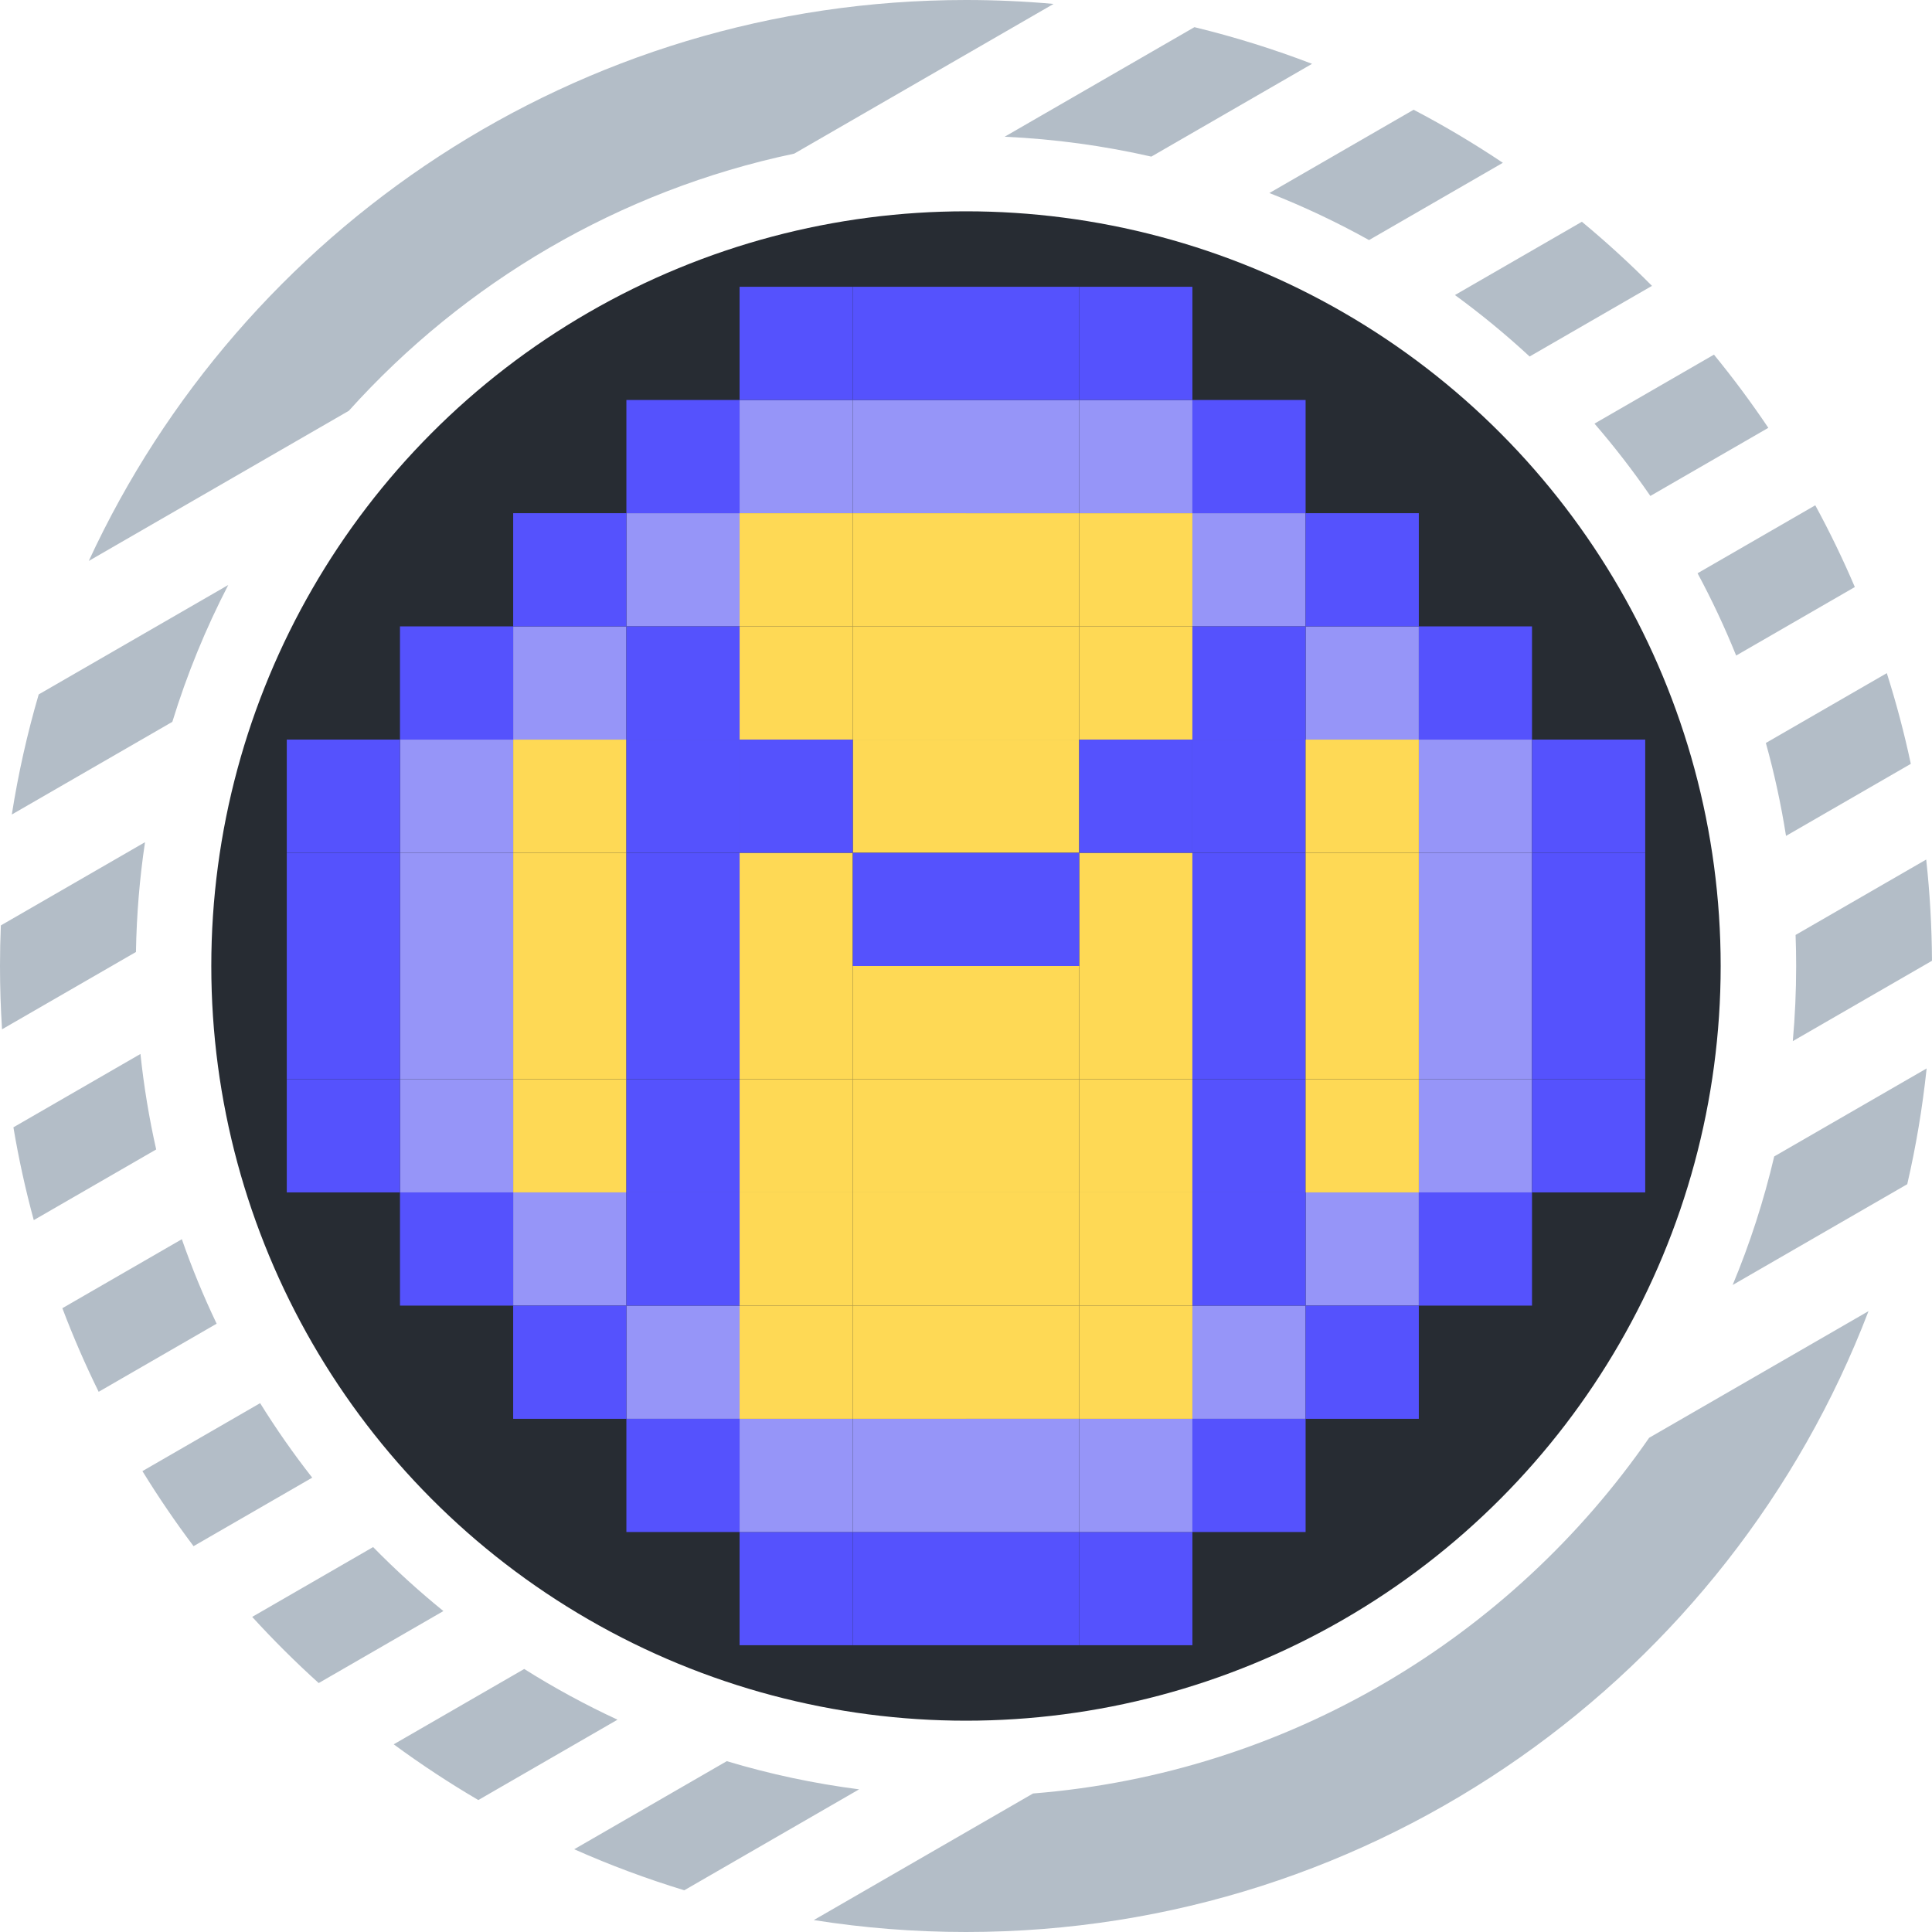 <svg width="256" height="256" viewBox="0 0 256 256" fill="none" xmlns="http://www.w3.org/2000/svg">
<path fill-rule="evenodd" clip-rule="evenodd" d="M18.872 194.93C20.977 198.355 23.239 201.674 25.647 204.875L41.371 195.797C38.897 192.641 36.592 189.345 34.469 185.925L18.872 194.93ZM224.936 75.96C226.831 79.483 228.54 83.122 230.05 86.863L245.775 77.785C244.194 74.082 242.443 70.468 240.533 66.954L224.936 75.96ZM234.312 56.69L218.68 65.715C216.387 62.383 213.915 59.184 211.279 56.132L227.109 46.992C229.657 50.105 232.062 53.342 234.312 56.69ZM28.706 175.396L13.074 184.421C11.303 180.821 9.696 177.124 8.263 173.343L24.096 164.202C25.431 168.034 26.972 171.77 28.706 175.396ZM1.565 107.928C2.419 102.503 3.614 97.191 5.128 92.014L30.245 77.513C27.261 83.279 24.772 89.343 22.835 95.648L1.565 107.928ZM46.218 54.435C61.514 37.441 82.03 25.24 105.242 20.357L139.603 0.519C135.781 0.175 131.911 0 128 0C76.474 0 32.059 30.445 11.763 74.327L46.218 54.435ZM152.558 20.752C146.268 19.317 139.772 18.422 133.122 18.117L158.267 3.599C163.6 4.893 168.803 6.52 173.852 8.458L152.558 20.752ZM107.832 254.42C114.402 255.46 121.138 256 128 256C182.58 256 229.181 221.839 247.589 173.732L218.522 190.513C200.253 216.918 170.729 234.941 136.885 237.646L107.832 254.42ZM229.585 170.269L252.721 156.912C253.877 151.905 254.739 146.786 255.289 141.574L235.092 153.234C233.713 159.108 231.864 164.8 229.585 170.269ZM113.837 237.097L90.671 250.471C85.674 248.95 80.805 247.131 76.088 245.035L96.302 233.364C101.969 235.067 107.827 236.324 113.837 237.097ZM4.475 161.673C3.381 157.649 2.478 153.546 1.777 149.375L18.61 139.656C19.063 143.952 19.762 148.174 20.695 152.309L4.475 161.673ZM202.683 47.238C199.548 44.338 196.245 41.618 192.788 39.094L209.607 29.384C212.841 32.063 215.941 34.898 218.895 37.878L202.683 47.238ZM181.404 31.811L199.137 21.572C195.335 19.026 191.389 16.677 187.313 14.542L168.2 25.577C172.758 27.367 177.167 29.453 181.404 31.811ZM0.27 136.388L18.015 126.143C18.097 121.207 18.504 116.351 19.215 111.594L0.111 122.624C0.037 124.407 0 126.199 0 128C0 130.818 0.091 133.615 0.27 136.388ZM52.17 231.131C55.768 233.781 59.51 236.247 63.381 238.515L81.823 227.868C77.547 225.887 73.42 223.64 69.462 221.148L52.17 231.131ZM237.924 123.886C237.975 125.251 238 126.623 238 128C238 131.356 237.85 134.676 237.556 137.955L255.998 127.308C255.974 122.777 255.715 118.302 255.232 113.894L237.924 123.886ZM253.193 101.214L236.657 110.761C235.998 106.574 235.103 102.464 233.985 98.448L250.012 89.195C251.26 93.122 252.324 97.132 253.193 101.214ZM58.754 213.474L42.23 223.014C39.153 220.235 36.212 217.308 33.417 214.246L49.439 204.995C52.379 207.994 55.489 210.826 58.754 213.474Z" fill="#B3BDC7"/>
<circle cx="127.998" cy="128" r="100" fill="#272C33"/>
<path d="M68 113H83V98H68V113Z" fill="#FED955"/>
<path d="M68 143H83V128H68V143Z" fill="#FED955"/>
<path d="M68 128H83V113H68V128Z" fill="#FED955"/>
<path d="M68 158H83V143H68V158Z" fill="#FED955"/>
<path d="M128 83H143V68H128V83Z" fill="#FED955"/>
<path d="M128 173L143 173L143 188L128 188L128 173Z" fill="#FED955"/>
<path d="M142.999 83H157.999V68H142.999V83Z" fill="#FED955"/>
<path d="M158 83H173V68H158V83Z" fill="#9695F8"/>
<path d="M98 83L83 83L83 68L98 68L98 83Z" fill="#9695F8"/>
<path d="M188 173L173 173L173 158L188 158L188 173Z" fill="#9695F8"/>
<path d="M68 173H83V158H68V173Z" fill="#9695F8"/>
<path d="M142.999 68H157.999V53H142.999V68Z" fill="#9695F8"/>
<path d="M142.999 53H157.999V38H142.999V53Z" fill="#5552FD"/>
<path d="M142.999 218H157.999V203H142.999V218Z" fill="#5552FD"/>
<path d="M142.999 203H157.999V188H142.999V203Z" fill="#9695F8"/>
<path d="M113 68H128V53H113V68Z" fill="#9695F8"/>
<path d="M113 53H128V38H113V53Z" fill="#5552FD"/>
<path d="M113 218H128V203H113V218Z" fill="#5552FD"/>
<path d="M113 203H128V188H113V203Z" fill="#9695F8"/>
<path d="M128 68H143V53H128V68Z" fill="#9695F8"/>
<path d="M128 53H143V38H128V53Z" fill="#5552FD"/>
<path d="M128 218H143V203H128V218Z" fill="#5552FD"/>
<path d="M128 203H143V188H128V203Z" fill="#9695F8"/>
<path d="M97.999 68H112.999V53H97.999V68Z" fill="#9695F8"/>
<path d="M97.999 53H112.999V38H97.999V53Z" fill="#5552FD"/>
<path d="M97.999 218H112.999V203H97.999V218Z" fill="#5552FD"/>
<path d="M97.999 203H112.999V188H97.999V203Z" fill="#9695F8"/>
<path d="M173 98H188V83H173V98Z" fill="#9695F8"/>
<path d="M82.999 98L67.999 98L67.999 83L82.999 83L82.999 98Z" fill="#9695F8"/>
<path d="M172.999 188L157.999 188L157.999 173L172.999 173L172.999 188Z" fill="#9695F8"/>
<path d="M83 188H98V173H83V188Z" fill="#9695F8"/>
<path d="M187.999 113H202.999V98H187.999V113Z" fill="#9695F8"/>
<path d="M52.999 113H67.999V98H52.999V113Z" fill="#9695F8"/>
<path d="M38 113H53V98H38V113Z" fill="#5552FD"/>
<path d="M52.999 98H67.999V83H52.999V98Z" fill="#5552FD"/>
<path d="M203 98L188 98L188 83L203 83L203 98Z" fill="#5552FD"/>
<path d="M158 203H173V188H158V203Z" fill="#5552FD"/>
<path d="M53 158V173H68V158H53Z" fill="#5552FD"/>
<path d="M68 83H83V68H68V83Z" fill="#5552FD"/>
<path d="M188 83L173 83L173 68L188 68L188 83Z" fill="#5552FD"/>
<path d="M173 188H188V173H173V188Z" fill="#5552FD"/>
<path d="M67.999 173V188H82.999V173H67.999Z" fill="#5552FD"/>
<path d="M83 68H98V53H83V68Z" fill="#5552FD"/>
<path d="M172.999 68L157.999 68L157.999 53L172.999 53L172.999 68Z" fill="#5552FD"/>
<path d="M187.999 173H202.999V158H187.999V173Z" fill="#5552FD"/>
<path d="M83 188V203H98V188H83Z" fill="#5552FD"/>
<path d="M203 113H218V98H203V113Z" fill="#5552FD"/>
<path d="M187.999 128H202.999V113H187.999V128Z" fill="#9695F8"/>
<path d="M52.999 128H67.999V113H52.999V128Z" fill="#9695F8"/>
<path d="M38 128H53V113H38V128Z" fill="#5552FD"/>
<path d="M203 128H218V113H203V128Z" fill="#5552FD"/>
<path d="M187.999 143H202.999V128H187.999V143Z" fill="#9695F8"/>
<path d="M52.999 143H67.999V128H52.999V143Z" fill="#9695F8"/>
<path d="M38 143H53V128H38V143Z" fill="#5552FD"/>
<path d="M203 143H218V128H203V143Z" fill="#5552FD"/>
<path d="M187.999 158H202.999V143H187.999V158Z" fill="#9695F8"/>
<path d="M52.999 158H67.999V143H52.999V158Z" fill="#9695F8"/>
<path d="M38 158H53V143H38V158Z" fill="#5552FD"/>
<path d="M203 158H218V143H203V158Z" fill="#5552FD"/>
<path d="M142.999 173L157.999 173L157.999 188L142.999 188L142.999 173Z" fill="#FED955"/>
<path d="M128 113H143V98H128V113Z" fill="#FED955"/>
<path d="M128 143H143V128H128V143Z" fill="#FED955"/>
<path d="M128 158H143V143H128V158Z" fill="#FED955"/>
<path d="M128 98H143V83H128V98Z" fill="#FED955"/>
<path d="M128 158L143 158L143 173L128 173L128 158Z" fill="#FED955"/>
<path d="M97.999 143H112.999V128H97.999V143Z" fill="#FED955"/>
<path d="M97.999 128H112.999V113H97.999V128Z" fill="#FED955"/>
<path d="M97.999 158H112.999V143H97.999V158Z" fill="#FED955"/>
<path d="M97.999 98H112.999V83H97.999V98Z" fill="#FED955"/>
<path d="M97.999 158L112.999 158L112.999 173L97.999 173L97.999 158Z" fill="#FED955"/>
<path d="M142.999 143H157.999V128H142.999V143Z" fill="#FED955"/>
<path d="M142.999 128H157.999V113H142.999V128Z" fill="#FED955"/>
<path d="M142.999 158H157.999V143H142.999V158Z" fill="#FED955"/>
<path d="M142.999 98H157.999V83H142.999V98Z" fill="#FED955"/>
<path d="M142.999 158L157.999 158L157.999 173L142.999 173L142.999 158Z" fill="#FED955"/>
<path d="M113 83H128V68H113V83Z" fill="#FED955"/>
<path d="M113 173L128 173L128 188L113 188L113 173Z" fill="#FED955"/>
<path d="M97.999 83H112.999V68H97.999V83Z" fill="#FED955"/>
<path d="M97.999 173L112.999 173L112.999 188L97.999 188L97.999 173Z" fill="#FED955"/>
<path d="M113 113H128V98H113V113Z" fill="#FED955"/>
<path d="M113 143H128V128H113V143Z" fill="#FED955"/>
<path d="M97.999 113H112.999V98H97.999V113Z" fill="#5552FD"/>
<path d="M128 128H143V113H128V128Z" fill="#5552FD"/>
<path d="M158 113H173V98H158V113Z" fill="#5552FD"/>
<path d="M158 143H173V128H158V143Z" fill="#5552FD"/>
<path d="M158 128H173V113H158V128Z" fill="#5552FD"/>
<path d="M158 158H173V143H158V158Z" fill="#5552FD"/>
<path d="M158 98H173V83H158V98Z" fill="#5552FD"/>
<path d="M158 158L173 158L173 173L158 173L158 158Z" fill="#5552FD"/>
<path d="M83 113H98V98H83V113Z" fill="#5552FD"/>
<path d="M83 143H98V128H83V143Z" fill="#5552FD"/>
<path d="M83 128H98V113H83V128Z" fill="#5552FD"/>
<path d="M83 158H98V143H83V158Z" fill="#5552FD"/>
<path d="M83 98H98V83H83V98Z" fill="#5552FD"/>
<path d="M83 158L98 158L98 173L83 173L83 158Z" fill="#5552FD"/>
<path d="M142.999 113H157.999V98H142.999V113Z" fill="#5552FD"/>
<path d="M113 128H128V113H113V128Z" fill="#5552FD"/>
<path d="M113 158H128V143H113V158Z" fill="#FED955"/>
<path d="M113 98H128V83H113V98Z" fill="#FED955"/>
<path d="M113 158L128 158L128 173L113 173L113 158Z" fill="#FED955"/>
<path d="M173 113H188V98H173V113Z" fill="#FED955"/>
<path d="M173 143H188V128H173V143Z" fill="#FED955"/>
<path d="M173 128H188V113H173V128Z" fill="#FED955"/>
<path d="M173 158H188V143H173V158Z" fill="#FED955"/>
</svg>
